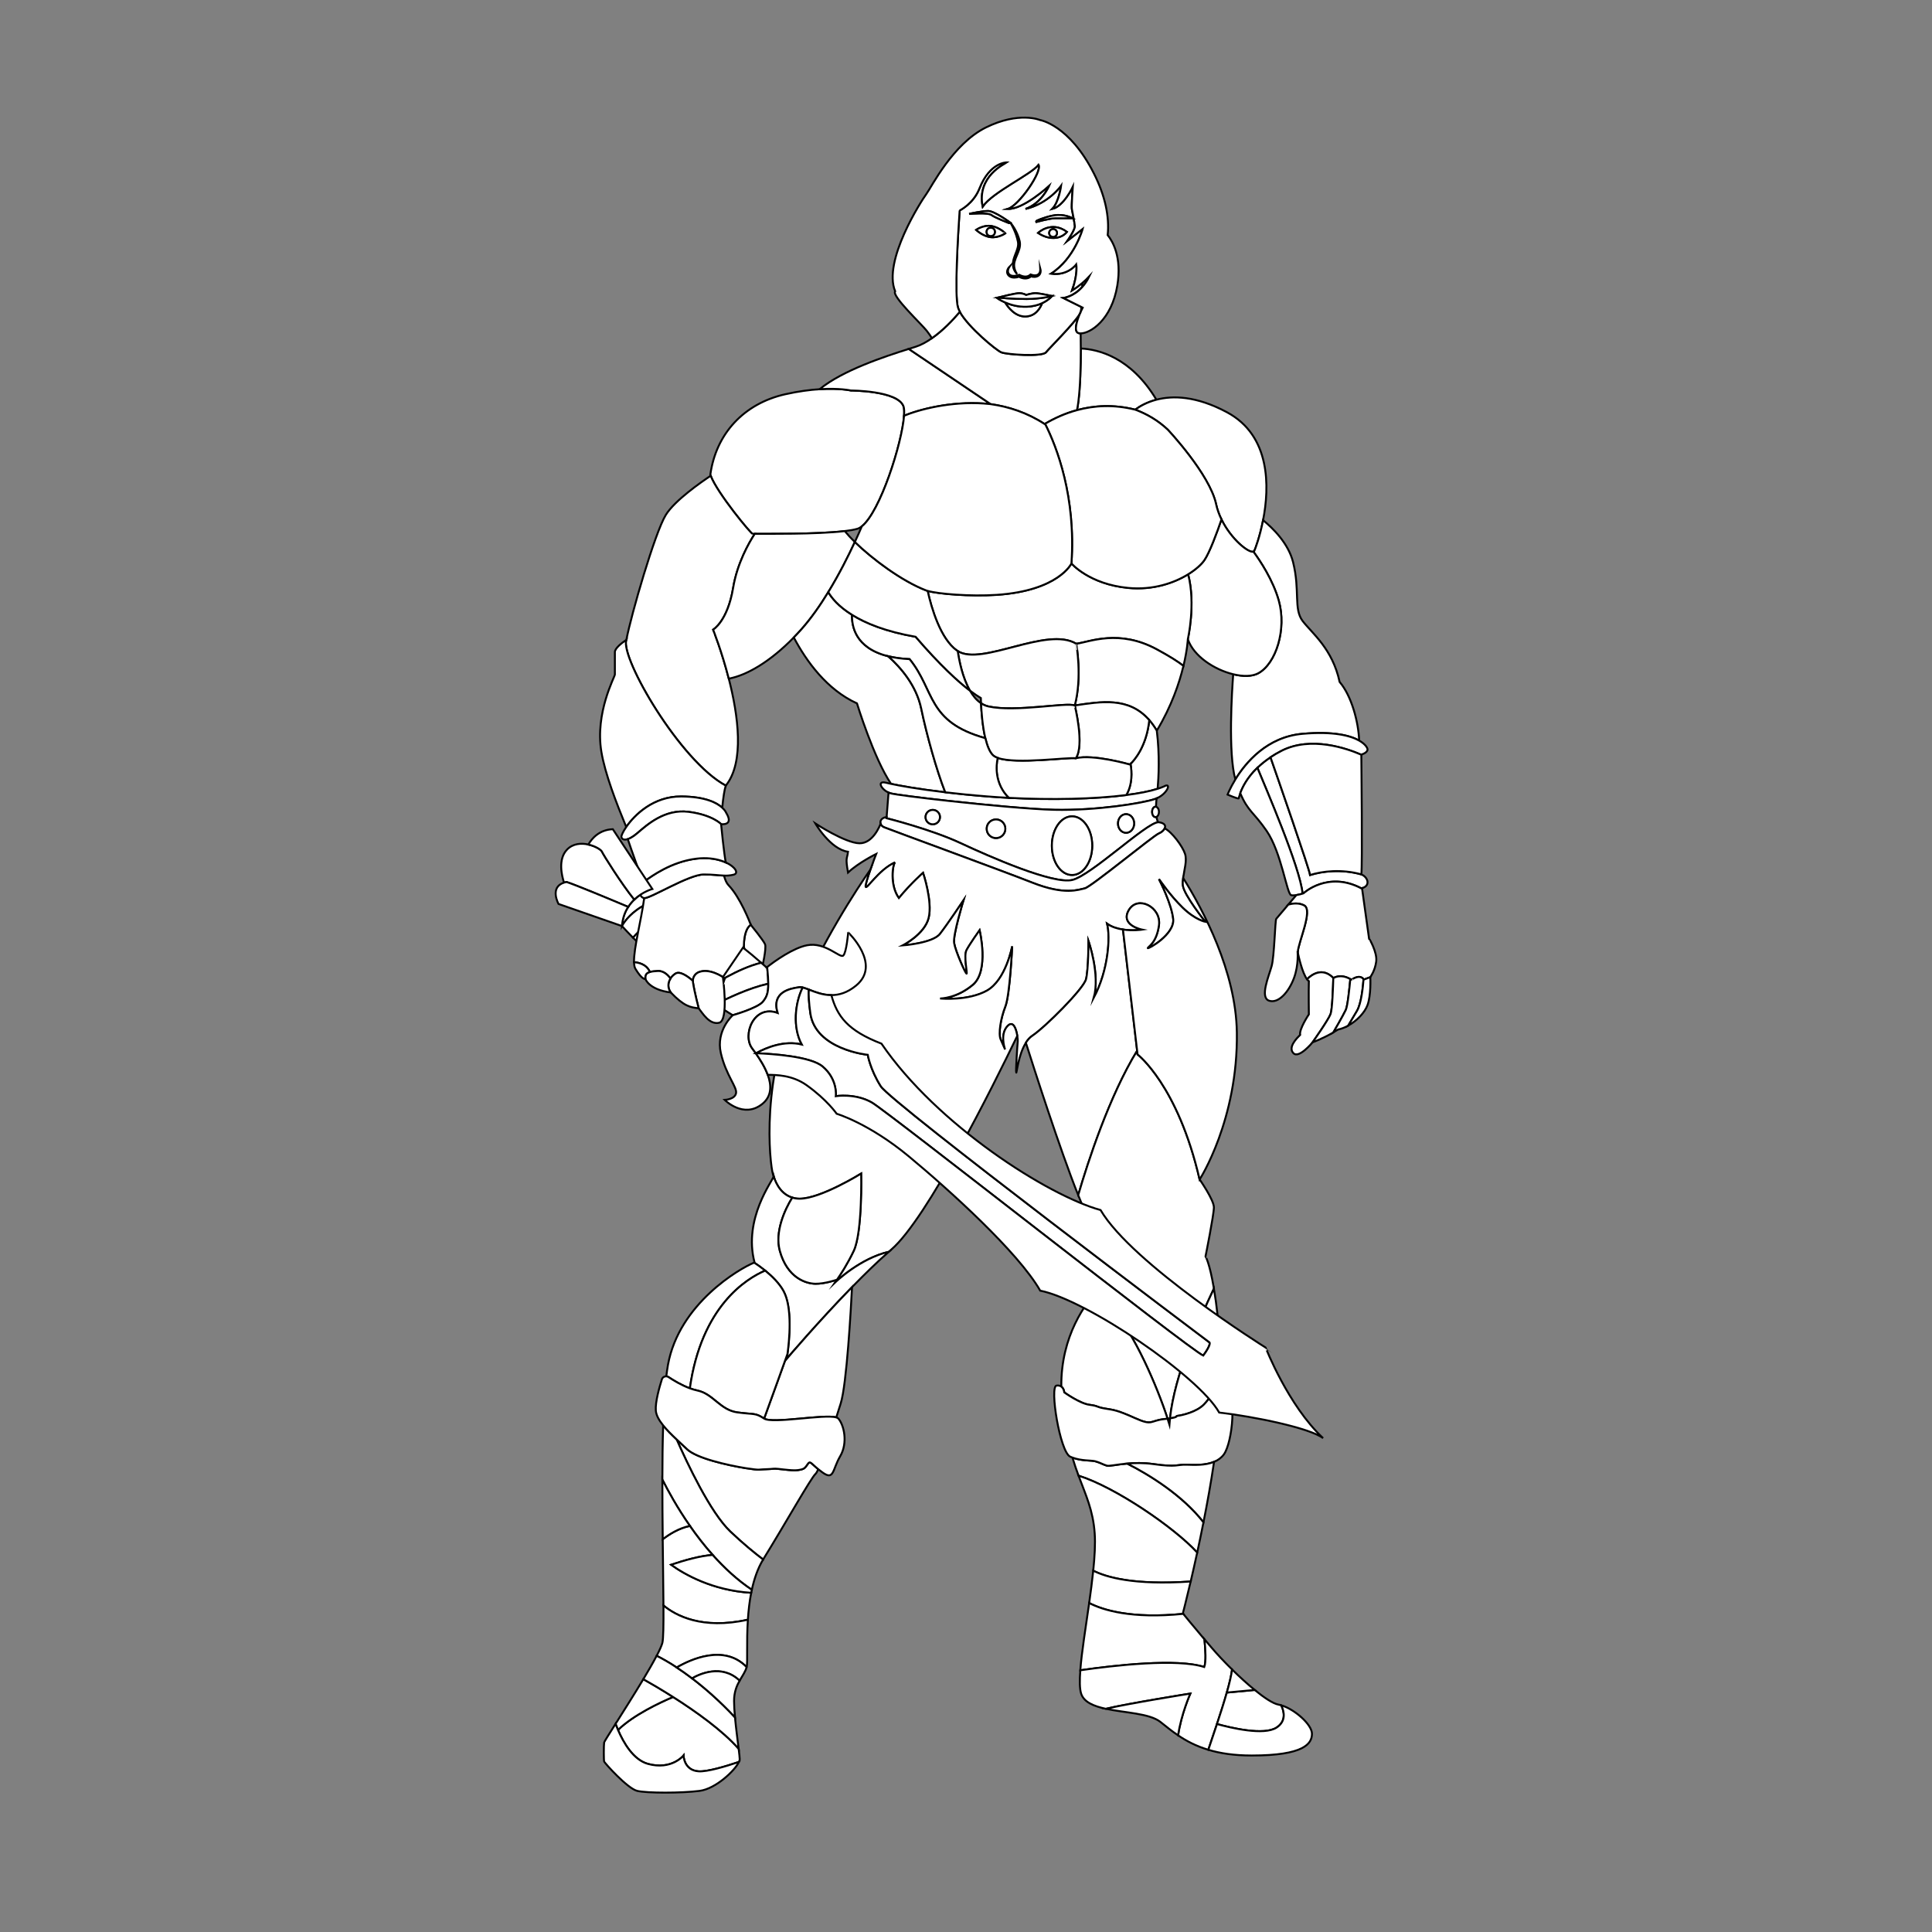 <?xml version="1.0" encoding="utf-8"?>
<!-- Generator: Adobe Illustrator 25.2.0, SVG Export Plug-In . SVG Version: 6.00 Build 0)  -->
<svg version="1.1" baseProfile="tiny" id="Layer_1" xmlns="http://www.w3.org/2000/svg" xmlns:xlink="http://www.w3.org/1999/xlink"
	 x="0px" y="0px" viewBox="0 0 1000 1000" overflow="visible" xml:space="preserve">
<rect x="0" y="0" width="1000" height="1000" fill="#808080" stroke="none"/>
<path fill="#FFFFFF" stroke="#000000" stroke-miterlimit="10" d="M394.41,501.17c-1.62,9.02-5.77,4.58-5.77,4.58l-3.62-15.91
	c0.09-7.61,2.15-10.26,3.59-11.19c0.03,0.08,0.04,0.11,0.04,0.11s6.5,7.95,7.34,10C396.83,490.81,394.41,501.17,394.41,501.17z"/>
<path fill="#FFFFFF" stroke="#000000" stroke-miterlimit="10" d="M346.28,464.74c-6.1,0.71-10.86,2.6-14.48,4.79
	c-0.88,0.53-1.69,1.09-2.44,1.65c-5.1,3.77-7.25,7.8-7.43,8.13c0.29-4.06,1.53-7.32,3.22-9.9c0.95-1.47,2.02-2.71,3.14-3.79
	c4.37-4.14,9.36-5.47,9.36-5.47S340.9,461.72,346.28,464.74z"/>
<path fill="#FFFFFF" stroke="#000000" stroke-miterlimit="10" d="M355.33,470.05c-14.41,1.96-23.85,10.92-27.68,15.29
	c-1.95-1.97-3.87-3.98-5.72-6.02c0,0,0,0,0.01-0.02c0.17-0.33,2.33-4.36,7.43-8.13c0.75-0.56,1.56-1.12,2.44-1.65
	c3.62-2.19,8.37-4.08,14.48-4.79C348.85,466.18,351.91,467.96,355.33,470.05z"/>
<path fill="#FFFFFF" stroke="#000000" stroke-miterlimit="10" d="M363.2,475.04c-13.65,2.22-24.81,11.4-29.67,16
	c-2-1.85-3.96-3.75-5.89-5.7c3.84-4.38,13.28-13.34,27.68-15.29C357.79,471.56,360.42,473.22,363.2,475.04z"/>
<path fill="#FFFFFF" stroke="#000000" stroke-miterlimit="10" d="M374.25,482.65c-16.78,2.39-26.92,11.57-31.37,16.65
	c-3.12-2.6-6.26-5.38-9.35-8.26c4.85-4.6,16.02-13.78,29.67-16C366.69,477.33,370.41,479.87,374.25,482.65z"/>
<path fill="#FFFFFF" stroke="#000000" stroke-miterlimit="10" d="M384.25,490.2c-12.24,2.44-24.68,11.04-31.86,16.73
	c-3.08-2.37-6.27-4.93-9.5-7.63c4.44-5.08,14.59-14.26,31.37-16.65C377.51,485,380.86,487.51,384.25,490.2z"/>
<path fill="#FFFFFF" stroke="#000000" stroke-miterlimit="10" d="M394,498.33c-12.08,2.99-25.52,11.65-31.7,15.95
	c-3.07-2.19-6.41-4.65-9.91-7.34c7.18-5.69,19.62-14.29,31.86-16.73C387.47,492.76,390.74,495.46,394,498.33z"/>
<path fill="#FFFFFF" stroke="#000000" stroke-miterlimit="10" d="M397.14,501.11c0.34,3.37,0.52,5.98,0.52,8.06
	c-10.15,2.3-21.08,7.51-27.2,10.7c-2.36-1.58-5.13-3.46-8.16-5.6c6.17-4.29,19.62-12.95,31.7-15.95c0.93,0.81,1.86,1.63,2.79,2.46
	C396.91,500.9,397.02,501,397.14,501.11z"/>
<path fill="#FFFFFF" stroke="#000000" stroke-miterlimit="10" d="M397.67,509.17c0.03,4.96-0.86,6.98-2.78,9.32
	c-2.73,3.34-15.61,6.98-15.61,6.98s-3.4-2.02-8.8-5.61C376.59,516.68,387.52,511.47,397.67,509.17z"/>
<path fill="#FFFFFF" stroke="#000000" stroke-miterlimit="10" d="M467.94,215.21c-1.07,14.28-12.32,49.67-21.85,57.21
	c-0.78,0.62-1.54,1.05-2.28,1.27c-1.62,0.48-3.88,0.88-6.55,1.19c-14.37,1.75-40.87,1.37-46.58,1.43c-0.65,0-1.03,0.01-1.09,0.04
	c-0.7,0.24-18.34-21.09-21.74-30.09c-0.08-0.18-0.14-0.35-0.19-0.51c2.9-21.21,17.35-36.87,38.8-41.69
	c6.88-1.54,12.85-2.29,17.77-2.61c10.43-0.66,16.2,0.68,16.2,0.68s24.34,0,27.23,8.19C468.02,211.33,468.09,213.03,467.94,215.21z"
	/>
<path fill="#FFFFFF" stroke="#000000" stroke-miterlimit="10" d="M377.22,351.27c4.83,18.8,8.29,43.19-1.56,55.37
	c-23.5-12.58-54.52-65.79-51.52-75.43c0.04-0.15,0.09-0.28,0.15-0.41c2.4-12.53,14.69-55.11,20.32-64.26
	c4.62-7.53,18.45-17.11,23.24-20.28c3.4,9,21.04,30.33,21.73,30.09c0.06-0.03,0.45-0.04,1.09-0.04c-3.05,4.69-9.08,15.24-11.2,27.99
	c-2.9,17.35-10.36,21.61-10.36,21.61S373.56,336.98,377.22,351.27z"/>
<path fill="#FFFFFF" stroke="#000000" stroke-miterlimit="10" d="M442.48,280.53c-3.38,7.29-8.11,16.74-13.76,25.96
	c-4.24,6.94-8.99,13.75-14.07,19.42c-1.26,1.4-2.51,2.75-3.78,4.03c-12.26,12.58-24.28,19.56-33.65,21.33
	c-3.66-14.29-8.11-25.36-8.11-25.36s7.47-4.26,10.36-21.61c2.12-12.76,8.15-23.3,11.2-27.99c5.71-0.06,32.21,0.32,46.58-1.42
	C438.59,276.55,440.35,278.47,442.48,280.53z"/>
<path fill="#FFFFFF" stroke="#000000" stroke-miterlimit="10" d="M375.66,406.64c-0.67,2.01-1.34,6.22-1.83,11.43
	c-2.67-2.45-8.61-5.75-21.23-5.82c-14.38-0.08-24.15,9.56-28.46,15.81c-5.24-12.76-10.96-27.53-12.87-38.94
	c-3.37-20.23,6.99-38.79,6.99-40v-11.57c0-1.98,3.4-4.65,5.88-6.33C321.14,340.85,352.16,394.06,375.66,406.64z"/>
<path fill="#FFFFFF" stroke="#000000" stroke-miterlimit="10" d="M388.6,478.65c-1.44,0.93-3.5,3.59-3.59,11.19l-10.84,15.91
	c0,0-6.94-4.82-12.49-2.56c-1.84,0.75-3.01,2.54-3.04,4.49c-2.53-2.21-6.69-5.27-9.03-3.74c-1.08,0.7-1.96,1.58-2.58,2.54
	c-1.11-1.56-3.42-4.1-6.6-3.9c-1.67,0.1-3.03,0.23-4.06,0.51c-1.83-4.26-6.35-4.95-8.2-5.05c-0.2-7.1,3.71-21.58,5.28-33.21
	c3.13,0.31,23.01-12.22,30.84-12.22c4.86,0,7.78,0.5,10.44,0.59c0.58,2.23,1.36,3.96,2.33,4.96
	C383.12,464.44,388.09,477.32,388.6,478.65z"/>
<path fill="#FFFFFF" stroke="#000000" stroke-miterlimit="10" d="M372.24,529.37c-5.06,1.2-8.67-5.06-10.61-7.48
	c0,0-2.11-7.96-2.94-13.38c-0.04-0.28-0.06-0.55-0.05-0.83c0.03-1.95,1.2-3.74,3.04-4.49c5.54-2.26,12.49,2.56,12.49,2.56
	S377.3,528.16,372.24,529.37z"/>
<path fill="#FFFFFF" stroke="#000000" stroke-miterlimit="10" d="M361.63,521.89c-4.34-0.48-7.47-0.97-14.45-8.19
	c-1.68-2.34-1.55-5.02-0.15-7.21c0.62-0.97,1.5-1.84,2.58-2.54c2.34-1.53,6.5,1.53,9.03,3.74c-0.01,0.28,0.01,0.55,0.05,0.83
	C359.52,513.93,361.63,521.89,361.63,521.89z"/>
<path fill="#FFFFFF" stroke="#000000" stroke-miterlimit="10" d="M347.18,513.7c-11.33-1.45-13.11-6.98-13.11-6.98
	c-0.29-2.15,0.51-3.13,2.3-3.62c1.03-0.28,2.39-0.41,4.06-0.51c3.18-0.19,5.49,2.34,6.6,3.9
	C345.63,508.68,345.51,511.36,347.18,513.7z"/>
<path fill="#FFFFFF" stroke="#000000" stroke-miterlimit="10" d="M334.07,506.72c0,0-1.59,0.71-5.2-5.3
	c-0.45-0.74-0.66-1.89-0.7-3.37c1.86,0.1,6.37,0.79,8.2,5.05C334.58,503.59,333.78,504.57,334.07,506.72z"/>
<path fill="#FFFFFF" stroke="#000000" stroke-miterlimit="10" d="M373.23,426.57c-0.01,0-0.01,0-0.01,0s-4.48-4.79-16.88-6.37
	c-12.41-1.56-21.57,6.87-26.52,11.09c-1.25,1.07-2.38,1.84-3.37,2.37c-0.56,0.31-1.07,0.52-1.54,0.67c-1.98,0.62-3.14,0-3.28-1.23
	c-0.06-0.58,0.79-2.54,2.51-5.04c4.31-6.24,14.08-15.88,28.46-15.81c12.62,0.08,18.56,3.37,21.23,5.82
	c1.59,1.45,2.02,2.61,2.02,2.61C379.96,427.36,373.59,426.62,373.23,426.57z"/>
<path fill="#FFFFFF" stroke="#000000" stroke-miterlimit="10" d="M379.72,452.73c-1.82,0.45-3.34,0.55-4.99,0.47
	c-2.66-0.09-5.58-0.58-10.44-0.58c-7.83,0-27.71,12.53-30.84,12.22c-2.75-0.25-3.45-5.62-0.33-8.66c0.04,0.04,0.06,0.05,0.09,0.05
	c0.11,0,0.39-0.18,0.84-0.48c2.99-1.98,13.19-9.74,26.5-11.32c5.15-0.61,9.55,0,12.93,1.13c0.78,0.25,1.5,0.53,2.16,0.84
	C380.71,448.69,382.51,452.05,379.72,452.73z"/>
<path fill="#FFFFFF" stroke="#000000" stroke-miterlimit="10" d="M375.65,446.4c-0.66-0.31-1.39-0.59-2.16-0.84
	c-3.38-1.13-7.78-1.74-12.93-1.13c-13.32,1.58-23.52,9.33-26.5,11.32c0-0.1,0-0.2-0.01-0.31c-0.34,0.23-0.65,0.47-0.92,0.74
	c-1.03-1.03-6.69-17.41-8.2-21.85c0.47-0.15,0.98-0.37,1.54-0.67c0.99-0.52,2.12-1.3,3.37-2.37c4.95-4.22,14.1-12.65,26.52-11.09
	c12.4,1.58,16.88,6.37,16.88,6.37s0,0.01,0,0.04c0,0.01,0,0.01,0,0.03C373.32,427.69,374.79,442.15,375.65,446.4z"/>
<path fill="#FFFFFF" stroke="#000000" stroke-miterlimit="10" d="M489.25,410.09c-14.52-1.72-23.73-3.45-28.03-4.36
	c-8.98-13.26-17.65-41.66-17.65-41.66c-15.58-7.1-26.17-21.79-32.7-34.12c1.27-1.28,2.52-2.63,3.78-4.03
	c5.07-5.67,9.83-12.48,14.07-19.42c1.72,2.93,5.25,7.36,12.3,11.74c-0.22,5.58,1.53,17.18,18.71,21.43c0.01,0,0.01,0.01,0.01,0.01
	c6.44,5.74,14.57,15.06,17.08,27.04C479.73,380.6,484.73,398.49,489.25,410.09z"/>
<path fill="#FFFFFF" stroke="#000000" stroke-miterlimit="10" d="M598.55,206.89c-4.9,1.28-8.55,3.38-10.96,5.15h-0.01
	c-11.18-2.8-21.29-2.16-30.12,0.24c0.25-1.28,0.48-2.7,0.67-4.21c1.02-7.85,1.3-18.4,1.28-27.69
	C568.36,180.79,585.27,184.77,598.55,206.89z"/>
<path fill="#FFFFFF" stroke="#000000" stroke-miterlimit="10" d="M512.76,209.18c0,0-0.11-0.01-0.26-0.03
	c-0.06-0.01-0.13-0.02-0.2-0.02c-16.94-1.84-34.07,2.01-43.42,5.7c-0.32,0.12-0.63,0.25-0.94,0.38c0.15-2.18,0.08-3.88-0.28-4.89
	c-2.89-8.19-27.23-8.19-27.23-8.19s-5.77-1.34-16.2-0.68c11.88-9.76,33.75-16.95,46.15-20.85L512.76,209.18z"/>
<path fill="#FFFFFF" stroke="#000000" stroke-miterlimit="10" d="M559.42,180.38c0.01,9.28-0.27,19.84-1.29,27.69
	c-0.19,1.51-0.42,2.92-0.67,4.21c-6.17,1.67-11.71,4.22-16.56,7.07c-0.08,0.03-0.15,0.09-0.23,0.12c-9.1-5.91-18.68-9-27.91-10.29
	l-42.38-28.58c1.3-0.41,2.48-0.78,3.55-1.12c2.8-0.88,5.65-2.45,8.42-4.42c5.51-3.85,10.69-9.22,14.46-13.67
	c4.34,7.94,18.82,19.88,21.45,20.97c2.9,1.21,21.22,2.42,23.14,0c1.79-2.22,14.66-14.97,17.52-19.91c-1.51,3.62-3.32,9.1-0.67,9.96
	c0.3,0.1,0.68,0.15,1.1,0.15C559.39,174.99,559.42,177.63,559.42,180.38z"/>
<path fill="#FFFFFF" stroke="#000000" stroke-miterlimit="10" d="M653.76,269.27c-1.68,8.6-4.04,14.87-4.53,15.87
	c-0.09,0.2-0.25,0.34-0.47,0.41c-2.37,0.84-11.46-6.26-16.53-16.67c0-0.01,0-0.01,0-0.01c-1.21-2.48-2.19-5.14-2.8-7.94
	c-3.37-15.58-25.02-38.55-25.02-38.55c-5.14-4.85-10.95-8.14-16.83-10.34c2.42-1.77,6.07-3.87,10.96-5.15
	c8.44-2.21,20.59-2.02,36.46,6.45C657.76,225.48,657.13,252.05,653.76,269.27z"/>
<path fill="#FFFFFF" stroke="#000000" stroke-miterlimit="10" d="M703.5,383.32c-4.53-2.57-13.28-4.9-29.24-3.51
	c-18.39,1.59-29.47,14.85-34.86,23.65c-3.79-13.98-1.76-45.69-1.09-54.47c5.07,1.23,9.83,1.2,12.97-0.52
	c9.16-4.97,14.78-22.8,10.61-37.58c-3.04-10.72-9.7-20.69-13.12-25.35c0.22-0.06,0.38-0.2,0.47-0.41c0.48-1,2.85-7.27,4.53-15.87
	c5.13,4.17,13.07,11.95,15.52,21.7c3.69,14.78,0.17,24.27,4.99,30.52c4.81,6.27,15.41,14.31,19.11,31.49
	C699.63,360.31,703.13,373.73,703.5,383.32z"/>
<path fill="#FFFFFF" stroke="#000000" stroke-miterlimit="10" d="M651.28,348.47c-3.14,1.72-7.9,1.76-12.97,0.52
	c-9.69-2.34-20.54-9.32-23.49-18.19c0,0,4.2-18.15,0.15-33.55c4.03-2.49,6.92-5.18,8.36-7.25c2.75-3.96,6.69-14.71,8.9-21.14
	c5.07,10.42,14.17,17.51,16.53,16.67c3.42,4.65,10.09,14.63,13.12,25.35C666.06,325.67,660.43,343.5,651.28,348.47z"/>
<path fill="#FFFFFF" stroke="#000000" stroke-miterlimit="10" d="M705.01,459.7c-0.13,0.04-0.25,0.08-0.39,0.1
	c-17.35-9.16-29.89,2.57-29.89,2.57s-0.2,0.08-0.53,0.18c-1.22-13.54-19.7-56.14-23.39-65.15c1.88-1.83,4.13-3.68,6.8-5.44
	c3.65,10.47,20.21,58.08,20.5,60.94c6.26-1.93,16.06-3.22,26.5-0.32C708.05,453.98,709.51,458.43,705.01,459.7z"/>
<path fill="#FFFFFF" stroke="#000000" stroke-miterlimit="10" d="M707.83,388c-0.17,1.77-3.22,2.57-3.22,2.57s0,0.03,0,0.09
	c-7.38-3.23-26.07-9.82-41.33-2.02c-2.07,1.07-3.97,2.17-5.67,3.32c-2.67,1.77-4.92,3.61-6.8,5.44c-5.35,5.16-7.78,10.2-8.85,13.15
	c-0.57,1.56-0.76,2.54-0.8,2.67c-0.15,0.48-5.77-1.93-5.77-1.93s1.27-3.32,4.02-7.82c5.39-8.8,16.47-22.07,34.86-23.65
	c15.96-1.39,24.71,0.94,29.24,3.51C706.85,385.21,707.9,387.25,707.83,388z"/>
<path fill="#FFFFFF" stroke="#000000" stroke-miterlimit="10" d="M704.62,452.58c-10.44-2.9-20.25-1.62-26.5,0.32
	c-0.29-2.86-16.85-50.48-20.5-60.94c1.7-1.14,3.6-2.25,5.67-3.32c15.26-7.8,33.96-1.21,41.33,2.02
	C704.64,393.19,705.24,448.81,704.62,452.58z"/>
<path fill="#FFFFFF" stroke="#000000" stroke-miterlimit="10" d="M674.2,462.55c-0.69,0.2-1.92,0.56-3.18,0.75
	c-0.97,0.14-1.95,0.2-2.71,0.04c-2.25-0.48-4.97-22.01-12.69-33.26c-6.61-9.64-9.68-10.07-13.66-19.53
	c1.07-2.95,3.5-7.99,8.85-13.15C654.5,406.41,672.97,449.01,674.2,462.55z"/>
<path fill="#FFFFFF" stroke="#000000" stroke-miterlimit="10" d="M712.32,497.71c-0.64,4.82-3.05,8.04-3.05,8.04s0,0.01,0,0.03
	c-1,0.37-2.16,0.8-3.37,1.26c-0.04-0.05-0.08-0.1-0.13-0.15v-0.01c-2.11-2.94-6.3,0.32-6.3,0.32s-0.19-0.15-0.55-0.37
	c-1.34-0.84-4.96-2.62-8.78-0.59c-0.01-0.01-0.03-0.03-0.04-0.04c-5.62-5.7-11.06-1.86-13.6,0.64c-2.47-3.37-4.31-11.65-4.79-13.96
	c0.19-5.16,7.99-21.7,3.33-24.23c-2.76-1.49-6.02-1.06-8.22-0.45c1.56-1.83,3.09-3.64,4.17-4.9c1.26-0.19,2.49-0.55,3.18-0.75
	c0.33-0.1,0.53-0.18,0.53-0.18s12.54-11.73,29.89-2.57c0.14-0.03,0.27-0.06,0.39-0.1l3.62,25.97
	C708.63,485.67,712.97,492.89,712.32,497.71z"/>
<path fill="#FFFFFF" stroke="#000000" stroke-miterlimit="10" d="M690.12,506.2c-0.13,4.62-0.51,16.24-1.41,18.67
	c-1.09,2.98-8.94,14.09-9.3,14.6c-0.01,0.01-0.01,0.01-0.01,0.01s-7.07,8.67-9.96,5.62c-2.9-3.05,1.77-7.71,3.52-9.47
	c-0.64-2.89,4.5-10.59,4.5-10.59s-0.15-12.06,0-17.19c-0.32-0.24-0.64-0.59-0.94-1C679.05,504.34,684.5,500.5,690.12,506.2z"/>
<path fill="#FFFFFF" stroke="#000000" stroke-miterlimit="10" d="M698.93,506.82c-0.43,4.55-1.39,13.91-2.35,15.96
	c-1.28,2.72-6.42,11.59-6.42,11.59c-5.79,3.36-10.42,5-10.75,5.1c0.36-0.51,8.2-11.62,9.3-14.6c0.9-2.43,1.28-14.05,1.41-18.67
	c0.01,0.01,0.03,0.03,0.04,0.04C693.97,504.2,697.6,505.98,698.93,506.82z"/>
<path fill="#FFFFFF" stroke="#000000" stroke-miterlimit="10" d="M705.77,506.87v0.01c-0.28,3.8-1.17,12.64-3.41,16.38
	c-1.5,2.49-3.2,5.39-4.51,7.59c-1.72,0.97-3.51,1.68-5.28,2.03c-0.83,0.52-1.63,1.02-2.42,1.48c0,0,5.14-8.86,6.42-11.59
	c0.97-2.05,1.92-11.41,2.35-15.96c0.36,0.22,0.55,0.37,0.55,0.37S703.66,503.93,705.77,506.87z"/>
<path fill="#FFFFFF" stroke="#000000" stroke-miterlimit="10" d="M707.83,520.21c-1.4,3.84-5.43,8.11-9.98,10.64
	c1.31-2.2,3.01-5.1,4.51-7.59c2.24-3.74,3.13-12.58,3.41-16.38c0.05,0.05,0.09,0.1,0.13,0.15c1.21-0.46,2.37-0.89,3.37-1.26
	C709.3,506.32,709.69,515.07,707.83,520.21z"/>
<path fill="#FFFFFF" stroke="#000000" stroke-miterlimit="10" d="M671.73,492.87c-0.09-0.39-0.13-0.61-0.13-0.61
	s0.72,7.06-1.84,13.98c-2.57,6.91-7.87,13.33-12.86,11.73c-4.97-1.62-0.15-12.69,1.28-17.83c1.45-5.15,1.77-23.78,2.42-24.58
	c0.32-0.41,3.33-3.94,6.24-7.35c2.2-0.61,5.46-1.04,8.22,0.45C679.71,471.17,671.92,487.71,671.73,492.87z"/>
<path fill="#FFFFFF" stroke="#000000" stroke-miterlimit="10" d="M614.82,330.81c0,0-0.23,5.39-2.26,13.85
	c-2.7-2.09-6.98-4.86-13.8-8.55c-19.6-10.61-34.71-3.85-41.69-2.9c-15.17-9.21-48.8,11.73-61.35,3.8c-0.14-0.08-0.28-0.17-0.42-0.27
	c-8.56-6.08-13.18-21.96-15.16-30.9c5.39,1.58,22.08,2.96,35.71,2.06c32.15-2.16,38.73-16.29,38.73-16.29s9.16,10.76,29.4,12.69
	c12.96,1.23,23.81-2.61,30.99-7.05C619.01,312.66,614.82,330.81,614.82,330.81z"/>
<path fill="#FFFFFF" stroke="#000000" stroke-miterlimit="10" d="M612.55,344.66c-2.1,8.75-6.12,20.79-13.8,33.54
	c-1.22-2.07-2.52-3.88-3.89-5.44c-10.59-12.2-25.04-9.59-38.57-7.59c3.97-14.82,0.78-31.95,0.78-31.95
	c6.98-0.95,22.09-7.71,41.69,2.9C605.57,339.8,609.86,342.57,612.55,344.66z"/>
<path fill="#FFFFFF" stroke="#000000" stroke-miterlimit="10" d="M599.19,408.28c-4.16,1.32-9.69,2.4-16.2,3.23
	c3.2-5.54,2.91-11.94,2.17-16.15c1.65-1.59,8.27-8.72,9.7-22.61c1.37,1.56,2.67,3.37,3.89,5.44
	C600.33,390.78,599.69,402.43,599.19,408.28z"/>
<path fill="#FFFFFF" stroke="#000000" stroke-miterlimit="10" d="M598.64,413.24c-0.28,0.13-0.56,0.23-0.85,0.33
	c-6.42,2.21-30.69,6.07-52.05,5.58c-11.9-0.27-35.37-2.48-54.62-4.6c-15.32-1.69-27.99-3.33-30.04-3.9
	c-0.41-0.11-0.81-0.25-1.18-0.43c-3.9-1.76-6.03-6.12-1.54-5.14c0,0,0.94,0.24,2.87,0.65c4.3,0.92,13.51,2.65,28.03,4.36
	c6.35,0.75,13.7,1.5,22.1,2.16c3.56,0.28,7.15,0.52,10.76,0.71c22.01,1.17,44.5,0.64,60.87-1.45c6.51-0.83,12.04-1.91,16.2-3.23
	c1.17-0.37,2.24-0.76,3.18-1.17C606.57,404.66,604.43,410.76,598.64,413.24z"/>
<path fill="#FFFFFF" stroke="#000000" stroke-miterlimit="10" d="M598.58,422.82c-0.15,0.06-0.31,0.1-0.47,0.1
	c-0.98,0-1.77-1.2-1.77-2.68c0-1.48,0.79-2.68,1.77-2.68c0.08,0,0.15,0.01,0.22,0.03c0.05-1.77,0.2-3.36,0.32-4.34
	c-0.28,0.13-0.56,0.23-0.85,0.33c-6.42,2.21-30.69,6.07-52.05,5.58c-11.9-0.27-35.37-2.48-54.62-4.6
	c-15.32-1.69-27.99-3.33-30.04-3.9c-0.41-0.11-0.81-0.25-1.18-0.43l-1,12.69l-0.05,0.58c0,0,23.13,5.79,38.23,12.86
	c15.1,7.07,48.03,21.53,57.99,19.11c9.72-2.34,37.95-29.33,44.38-29.87C599.03,424.87,598.75,423.9,598.58,422.82z M482.79,426.65
	c-2.06,0-3.73-1.67-3.73-3.73c0-2.05,1.67-3.71,3.73-3.71c2.06,0,3.73,1.67,3.73,3.71C486.52,424.98,484.85,426.65,482.79,426.65z
	 M515.54,433.78c-2.67,0-4.82-2.16-4.82-4.82c0-2.66,2.15-4.82,4.82-4.82c2.66,0,4.81,2.16,4.81,4.82
	C520.35,431.62,518.2,433.78,515.54,433.78z M554.89,452.9c-5.76,0-10.44-6.79-10.44-15.18c0-8.38,4.68-15.17,10.44-15.17
	c5.77,0,10.44,6.79,10.44,15.17C565.33,446.11,560.66,452.9,554.89,452.9z M582.84,431.05c-2.3,0-4.17-2.16-4.17-4.82
	c0-2.66,1.87-4.82,4.17-4.82c2.31,0,4.18,2.16,4.18,4.82C587.03,428.89,585.16,431.05,582.84,431.05z"/>
<path fill="#FFFFFF" stroke="#000000" stroke-miterlimit="10" d="M602.86,428.76c-0.48,1.07-1.7,2.11-2.99,2.61
	c-2.89,1.13-35.18,27.8-38.39,28.44c-3.2,0.65-10.28,3.7-26.99-2.89c-16.71-6.59-73.89-27.47-76.94-28.75
	c-0.95-0.41-1.54-1.08-1.76-1.82c-0.45-1.46,0.56-3.15,3.09-3.43l-0.05,0.58c0,0,23.13,5.79,38.23,12.86
	c15.1,7.07,48.03,21.53,57.99,19.11c9.72-2.34,37.95-29.33,44.38-29.87c0.15-0.03,0.31-0.03,0.43,0
	C602.9,426.04,603.46,427.42,602.86,428.76z"/>
<path fill="#FFFFFF" stroke="#000000" stroke-miterlimit="10" d="M520.35,428.96c0,2.66-2.15,4.82-4.81,4.82
	c-2.67,0-4.82-2.16-4.82-4.82c0-2.66,2.15-4.82,4.82-4.82C518.2,424.14,520.35,426.3,520.35,428.96z"/>
<path fill="#FFFFFF" stroke="#000000" stroke-miterlimit="10" d="M565.33,437.71c0,8.39-4.67,15.18-10.44,15.18
	c-5.76,0-10.44-6.79-10.44-15.18c0-8.38,4.68-15.17,10.44-15.17C560.66,422.54,565.33,429.33,565.33,437.71z"/>
<path fill="#FFFFFF" stroke="#000000" stroke-miterlimit="10" d="M587.03,426.23c0,2.66-1.87,4.82-4.18,4.82
	c-2.3,0-4.17-2.16-4.17-4.82c0-2.66,1.87-4.82,4.17-4.82C585.16,421.41,587.03,423.57,587.03,426.23z"/>
<path fill="#FFFFFF" stroke="#000000" stroke-miterlimit="10" d="M599.87,420.24c0,1.25-0.55,2.28-1.3,2.58
	c-0.15,0.06-0.31,0.1-0.47,0.1c-0.98,0-1.77-1.2-1.77-2.68c0-1.48,0.79-2.68,1.77-2.68c0.08,0,0.15,0.01,0.22,0.03
	C599.2,417.75,599.87,418.88,599.87,420.24z"/>
<path fill="#FFFFFF" stroke="#000000" stroke-miterlimit="10" d="M486.52,422.92c0,2.06-1.67,3.73-3.73,3.73
	c-2.06,0-3.73-1.67-3.73-3.73c0-2.05,1.67-3.71,3.73-3.71C484.85,419.21,486.52,420.87,486.52,422.92z"/>
<path fill="#FFFFFF" stroke="#000000" stroke-miterlimit="10" d="M623.97,477.15c0,0-5.3-0.95-11.89-7.39
	c-6.35-6.18-11.79-14.15-12.2-14.74c0.39,0.75,6.6,12.91,7.38,20.69c0.8,8.02-13.18,15.74-13.18,15.02c0-0.71,4.5-2.49,5.79-11.81
	c1.28-9.31-10.92-15.74-15.58-7.87c-4.65,7.87,6.91,10.12,6.91,10.12s-4.76,0.74-9.95-0.04c-2.84-0.42-5.81-1.31-8.2-3.01
	c1.77,7.07,0.64,24.25-6.92,38.39c3.38-12.04-2.72-29.4-2.72-29.4s0,14.79-1.28,19.76c-1.28,4.99-21.05,24.74-27.8,29.24
	c-1.31,0.86-2.39,2.12-3.33,3.6v0.01c-3.87,6.14-4.76,15.9-5.01,15.5c-0.33-0.48,0.64-14.93,0.8-16.23
	c0.04-0.36-0.03-1.49-0.24-2.82c0-0.01,0-0.01,0-0.01c-0.55-3.43-2.06-8.27-5.06-5.02c-3.74,4.02-1.69,10.72-1.23,12.11
	c-0.33-0.72-1.26-2.86-2.3-5.2c-1.28-2.9,0-10.92,2.4-17.03c2.42-6.1,3.54-31.17,3.54-31.17s-3.2,17.51-13.16,22.98
	c-9.61,5.27-23.2,4.1-24.15,4.01c0.67,0,8.62-0.15,16.91-7.06c8.67-7.24,3.54-28.28,3.54-28.28s-5.14,7.24-6.74,10.29
	c-1.62,3.05,0.64,12.36,0,12.21c-0.65-0.17-5.79-11.73-6.44-15.91c-0.64-4.17,4.82-22,4.82-22s-8.36,12.53-12.15,17.35
	c-3.8,4.82-19.34,5.94-19.34,5.94s11.41-5.77,13.49-14.29c2.1-8.51-2.89-23.29-2.89-23.29s-6.1,5.29-12.53,13.07
	c-4.82-6.69-3.22-17.74-1.93-18.5c-8.67,3.9-14.78,14.42-15.26,12.65c-0.24-0.86,1.06-4.93,2.45-8.88c0-0.01,0-0.01,0-0.01
	c1.45-4.15,3.01-8.14,3.01-8.14s-9.16,4.5-14.6,9.64c-1.41-8.19-0.51-6.59,0-10.76c-9.13-1.28-16.89-14.63-16.89-14.63
	s15.43,10.12,22.82,10.24c6.93,0.1,10.52-8.99,10.94-10.12c0.22,0.74,0.8,1.41,1.76,1.82c3.05,1.28,60.23,22.17,76.94,28.75
	c16.71,6.59,23.78,3.54,26.99,2.89c3.22-0.64,35.51-27.3,38.39-28.44c1.28-0.5,2.51-1.54,2.99-2.61c3.74,1.86,9.25,9.3,10.5,13.21
	c1.11,3.43-0.41,8.15-0.97,12.41v0.01c-0.18,1.34-0.27,2.61-0.15,3.8C612.73,463.17,623.97,477.15,623.97,477.15z"/>
<path fill="#FFFFFF" stroke="#000000" stroke-miterlimit="10" d="M526.54,536.16c0,0,0,0,0,0.01
	c-12.5,25.91-46.66,94.59-65.14,110.54c-0.46,0.39-0.92,0.8-1.39,1.21c-14.71,3.45-27.09,15.24-27.97,16.09
	c0.13-0.19,0.55-0.75,1.16-1.64c0.01-0.01,0.01-0.01,0.01-0.01c1.83-2.63,5.43-8.11,8.66-14.92c4.58-9.64,3.85-40,3.85-40
	s-20.96,13.01-31.81,13.01c-1.41,0-2.7-0.2-3.84-0.56c-7.02-2.12-9.28-9.82-9.6-11.08c0.03-0.1,0-0.15-0.05-0.18
	c-1.21-0.48-7.71-44.09,10.36-86.75c14.45-34.1,32.9-61.97,39.72-71.77c-1.4,3.94-2.7,8.01-2.45,8.88
	c0.48,1.77,6.59-8.75,15.26-12.65c-1.28,0.76-2.89,11.81,1.93,18.5c6.42-7.78,12.53-13.07,12.53-13.07s4.99,14.78,2.89,23.29
	c-2.09,8.52-13.49,14.29-13.49,14.29s15.54-1.12,19.34-5.94c3.79-4.82,12.15-17.35,12.15-17.35s-5.46,17.83-4.82,22
	c0.65,4.18,5.79,15.74,6.44,15.91c0.64,0.15-1.62-9.16,0-12.21c1.6-3.05,6.74-10.29,6.74-10.29s5.14,21.05-3.54,28.28
	c-8.29,6.91-16.24,7.06-16.91,7.06c0.95,0.09,14.54,1.26,24.15-4.01c9.96-5.47,13.16-22.98,13.16-22.98s-1.12,25.07-3.54,31.17
	c-2.4,6.1-3.69,14.13-2.4,17.03c1.04,2.34,1.97,4.48,2.3,5.2c-0.46-1.39-2.51-8.09,1.23-12.11
	C524.48,527.89,526,532.73,526.54,536.16z"/>
<path fill="#FFFFFF" stroke="#000000" stroke-miterlimit="10" d="M460.02,647.92c-6.05,5.32-12.62,11.73-19,18.28
	c-17.33,17.79-33.32,36.55-33.82,37.14c0.01-0.13,0.17-1.06,0.39-2.56c0-0.01,0-0.01,0-0.03c0.9-6.55,2.73-23.91-2.1-32.6
	c-2.19-3.93-5.77-7.52-9.45-10.49c-1.93-1.56-3.89-2.96-5.67-4.13c0.06-0.04,0.13-0.05,0.18-0.08c-5.98-22.79,9.6-42.52,9.93-44.64
	c0.32,1.26,2.58,8.95,9.6,11.08c-3.87,6.19-9.14,17.79-6.44,27.55c3.85,13.89,13.4,16.95,18.39,17.03c4.83,0.06,10.8-1.98,11.17-2.1
	c-0.61,0.89-1.03,1.45-1.16,1.64C432.93,663.16,445.3,651.37,460.02,647.92z"/>
<path fill="#FFFFFF" stroke="#000000" stroke-miterlimit="10" d="M441.02,666.2c-0.57,11.03-2.77,50.55-5.89,60.28
	c-0.66,2.07-1.44,4.53-2.28,7.19c-6.22-1.84-33,3.42-37.35,0.59c4.63-12.67,9.17-25.32,12.09-33.47c-0.23,1.5-0.38,2.43-0.39,2.56
	C407.7,702.75,423.68,683.99,441.02,666.2z"/>
<path fill="#FFFFFF" stroke="#000000" stroke-miterlimit="10" d="M396.05,657.67c-9.78,4.21-32.95,18.5-38.97,60.93
	c-4.36-1.59-8.55-4.15-11.08-5.84c-0.36-0.23-0.75-0.36-1.13-0.37c0.27-2.17,0.55-4.15,0.86-5.91
	c5.74-31.79,37.31-50.07,44.64-52.94C392.15,654.7,394.11,656.1,396.05,657.67z"/>
<path fill="#FFFFFF" stroke="#000000" stroke-miterlimit="10" d="M423.54,760.48c-0.56,1.22-1.06,2.05-1.42,2.39
	c-2.4,2.16-15.66,25.78-26.99,44.09c-0.05,0.08-0.1,0.15-0.14,0.24c-4.21-3.17-10.09-7.94-16.97-14.46
	c-10.36-9.83-22.33-35.27-27.81-47.73c1.83,1.73,3.69,3.42,5.41,5.07c4.9,4.72,20.95,8.3,30.32,9.83c3.54,0.56,6.13,0.84,6.79,0.78
	c2.4-0.24,5.77-0.24,7.71-0.48c1.93-0.24,9.16,1.21,12.53,0.72c3.38-0.48,3.61-0.97,5.1-3.13
	C419.34,755.94,419.64,757.28,423.54,760.48z"/>
<path fill="#FFFFFF" stroke="#000000" stroke-miterlimit="10" d="M394.99,807.2c-2.77,4.57-4.62,10-5.85,15.67
	c-7.54-5.04-14.32-11.34-20.27-18.03c-4.39-4.92-8.33-10.06-11.79-15.03c-6.49-9.32-11.31-18.1-14.24-23.93v-0.01
	c0.01-9.77,0.13-19.33,0.41-28.11c1.93,2.4,4.43,4.86,6.97,7.26c5.48,12.46,17.45,37.9,27.81,47.73
	C384.91,799.26,390.78,804.03,394.99,807.2z"/>
<path fill="#FFFFFF" stroke="#000000" stroke-miterlimit="10" d="M388.82,824.42c-0.92,4.64-1.42,9.4-1.73,13.93
	c-23.79,5.32-37.53-2.24-43.69-7.36c-0.03-5.71-0.11-12.37-0.2-19.62c-0.06-4.67-0.13-9.58-0.18-14.64
	c3.18-2.47,8.18-5.7,14.05-6.92c3.46,4.97,7.4,10.11,11.79,15.03c-6.42,0.45-14.75,2.81-21.49,5.07
	C354.15,814.78,368.74,823.22,388.82,824.42z"/>
<path fill="#FFFFFF" stroke="#000000" stroke-miterlimit="10" d="M357.08,789.8c-5.88,1.22-10.87,4.45-14.05,6.92
	c-0.11-9.98-0.2-20.51-0.19-30.85C345.77,771.7,350.59,780.48,357.08,789.8z"/>
<path fill="#FFFFFF" stroke="#000000" stroke-miterlimit="10" d="M386.46,862.87c0,0.01,0,0.01-0.01,0.03
	c-11.61-12.06-29.12-3.92-36.17,0.19c-4.16-2.73-7.71-4.72-10.39-6.04c1.53-2.93,2.59-5.28,2.96-6.72
	c0.51-2.02,0.61-9.17,0.56-19.34c6.16,5.13,19.89,12.68,43.69,7.36C386.33,850.12,387.09,860.33,386.46,862.87z"/>
<path fill="#FFFFFF" stroke="#000000" stroke-miterlimit="10" d="M382.87,910.57c0,0.38-0.13,0.85-0.41,1.41
	c-7.1,2.39-16.39,5.14-20.83,4.86c-7.71-0.48-7.82-8.19-7.82-8.19s-6.14,7.71-18.44,4.34c-7.61-2.09-12.72-11.05-15.5-17.58
	c8.06-7.81,21.61-14.14,28.51-17.07c11.57,7.34,25.44,17.17,33.94,26.78C382.64,907.7,382.86,909.65,382.87,910.57z"/>
<path fill="#FFFFFF" stroke="#000000" stroke-miterlimit="10" d="M348.38,878.34c-6.91,2.93-20.45,9.26-28.51,17.07
	c-0.5-1.14-0.92-2.2-1.26-3.14c4.07-6.45,9.61-15.18,14.38-23.13C336.7,871.22,342.22,874.43,348.38,878.34z"/>
<path fill="#FFFFFF" stroke="#000000" stroke-miterlimit="10" d="M382.46,911.98c-2.06,4.46-11.99,13.9-20.35,14.98
	c-9.4,1.2-27.23,1.2-32.29,0c-5.05-1.21-16.86-14.46-17.11-15.18c-0.24-0.72-0.24-8.43,0-9.88c0.06-0.42,2.47-4.22,5.89-9.63
	c0.34,0.94,0.76,2,1.26,3.14c2.79,6.52,7.9,15.49,15.5,17.58c12.3,3.37,18.44-4.34,18.44-4.34s0.11,7.71,7.82,8.19
	C366.07,917.12,375.37,914.37,382.46,911.98z"/>
<path fill="#FFFFFF" stroke="#000000" stroke-miterlimit="10" d="M382.32,905.13c-8.51-9.61-22.37-19.45-33.94-26.78
	c-6.16-3.92-11.67-7.12-15.39-9.21c2.67-4.46,5.1-8.67,6.89-12.09c2.68,1.32,6.23,3.31,10.39,6.04c2.44,1.6,5.13,3.48,7.96,5.63
	c6.68,5.07,14.29,11.71,22.19,20.16C380.95,894.51,381.79,900.7,382.32,905.13z"/>
<path fill="#FFFFFF" stroke="#000000" stroke-miterlimit="10" d="M386.44,862.89c-0.59,2.35-2.16,4.43-3.62,7.02
	c-9.35-8.93-21.05-3.27-24.58-1.2c-2.84-2.15-5.52-4.03-7.96-5.63C357.32,858.97,374.83,850.83,386.44,862.89z"/>
<path fill="#FFFFFF" stroke="#000000" stroke-miterlimit="10" d="M379.95,880.45c0,2.37,0.19,5.3,0.48,8.42
	c-7.9-8.44-15.52-15.08-22.19-20.16c3.54-2.07,15.24-7.73,24.58,1.2C381.32,872.58,379.95,875.8,379.95,880.45z"/>
<path fill="#FFFFFF" stroke="#000000" stroke-miterlimit="10" d="M588.58,543.87c-14.45,23.67-25.38,57.31-30.5,74.74
	c-9.53-23.85-23.16-66.48-27.09-78.89v-0.01c0.94-1.48,2.02-2.73,3.33-3.6c6.75-4.5,26.52-24.25,27.8-29.24
	c1.28-4.97,1.28-19.76,1.28-19.76s6.1,17.36,2.72,29.4c7.55-14.14,8.69-31.32,6.92-38.39c2.39,1.7,5.37,2.59,8.2,3.01L588.58,543.87
	z"/>
<path fill="#FFFFFF" stroke="#000000" stroke-miterlimit="10" d="M628.32,666.97c-7.81,16.53-20.26,44.46-22.73,67.18
	c-0.38,0.06-0.79,0.11-1.26,0.18c-5.61-17.18-17.42-44.44-28.23-56.05c-3.28-3.52-5.56-7.43-7.12-11.45v-0.01
	c-4.67-11.92-3.17-24.95-3.65-32.88c-1.74-2.31-4.3-7.91-7.25-15.34c5.11-17.44,16.05-51.07,30.5-74.74l0.22,1.89
	c0,0,20.88,15.9,32.12,64.73c0,0,7.39,10.59,7.39,14.45c0,3.87-4.34,25.38-4.34,25.38S626.06,653.49,628.32,666.97z"/>
<path fill="#FFFFFF" stroke="#000000" stroke-miterlimit="10" d="M620.92,610.5c-11.24-48.84-32.12-64.73-32.12-64.73l-0.22-1.89
	l-7.33-62.74c5.19,0.78,9.95,0.04,9.95,0.04s-11.56-2.25-6.91-10.12c4.65-7.87,16.86-1.44,15.58,7.87
	c-1.28,9.32-5.79,11.1-5.79,11.81c0,0.72,13.98-6.99,13.18-15.02c-0.78-7.78-6.98-19.94-7.38-20.69c0.41,0.58,5.85,8.56,12.2,14.74
	c6.59,6.44,11.89,7.39,11.89,7.39s-11.24-13.98-11.73-18.95c-0.11-1.2-0.03-2.47,0.15-3.8c10.35,16.57,27.36,48.49,27.8,79.97
	C640.84,579.68,620.92,610.5,620.92,610.5z"/>
<path fill="#FFFFFF" stroke="#000000" stroke-miterlimit="10" d="M604.34,734.33c-0.47,0.05-0.99,0.11-1.58,0.18
	c-7.71,0.8-5.94,3.7-15.26-0.48c-9.31-4.17-10.76-4.17-15.58-4.97c-4.82-0.81-3.05-1.28-8.02-1.93c-4.99-0.64-13.02-6.42-13.02-6.42
	s-0.15-2.01-1.55-3.01c-0.22-26.4,12.73-43.57,19.66-50.85c1.56,4.02,3.84,7.92,7.12,11.45
	C586.91,689.89,598.73,717.15,604.34,734.33z"/>
<path fill="#FFFFFF" stroke="#000000" stroke-miterlimit="10" d="M632.21,720.26c-5.99,0.5-6.12,4.67-10.49,7.97
	c-4.65,3.54-12.04,4.67-12.53,4.67c-0.41,0,0.81,0.58-3.6,1.25c2.47-22.71,14.92-50.64,22.73-67.18c1.36,8,2.77,19.64,3.84,36.37
	C632.49,708.5,632.48,714.21,632.21,720.26z"/>
<path fill="#FFFFFF" stroke="#000000" stroke-miterlimit="10" d="M622.93,787.86c-1.09,5.54-2.2,10.85-3.26,15.76
	c-11.99-13.06-42.39-33.82-61.41-39.81c-1.07-2.87-2.14-5.94-3.17-9.37c4.9,1.83,9.61,1.32,11.85,1.92c2.4,0.65,3.85,1.6,5.94,2.25
	c1.23,0.38,5.06-0.6,10.58-1.07C595.21,763.53,611.93,773.87,622.93,787.86z"/>
<path fill="#FFFFFF" stroke="#000000" stroke-miterlimit="10" d="M619.67,803.61c-1.21,5.57-2.37,10.63-3.38,14.99
	c-29.62,2.02-43.9-2.29-50.43-5.62c0.75-7.33,1.13-14.04,0.75-19.36c-0.84-11.87-4.54-19.56-8.36-29.82
	C577.29,769.8,607.68,790.55,619.67,803.61z"/>
<path fill="#FFFFFF" stroke="#000000" stroke-miterlimit="10" d="M612.25,835.06c0,0,0.06,0.09,0.2,0.25
	c-26.83,2.7-41.66-1.95-48.7-5.6c0.81-5.7,1.56-11.38,2.11-16.74c6.52,3.33,20.81,7.64,50.43,5.62
	C613.91,828.73,612.25,835.06,612.25,835.06z"/>
<path fill="#FFFFFF" stroke="#000000" stroke-miterlimit="10" d="M623.32,862.87c-14.04-4.57-46.41-0.88-64.16,1.68
	c0.71-9.35,2.79-22.12,4.59-34.82c7.03,3.65,21.86,8.29,48.7,5.6c0.92,1.12,4.78,5.88,10.96,13.18
	C623.97,853.99,624.32,860.27,623.32,862.87z"/>
<path fill="#FFFFFF" stroke="#000000" stroke-miterlimit="10" d="M637.72,864.12c-0.38,3.04-1.39,7.22-2.72,11.93
	c-1.45,5.1-3.27,10.8-5.1,16.3c-1.56,4.76-3.14,9.37-4.48,13.33c-6.46-1.92-11.45-4.62-15.64-7.47c1.55-10.85,6.32-21.62,6.32-21.62
	s-32.23,5.14-43.71,7.88c-0.01,0-0.01,0-0.01,0c-6.32-1.35-11.45-3.46-12.82-7.97c-0.76-2.49-0.79-6.68-0.39-11.97
	c17.75-2.56,50.12-6.24,64.16-1.68c0.99-2.59,0.65-8.88,0.09-14.37c1.12,1.34,2.33,2.75,3.61,4.25
	C629.92,856.14,633.69,860.16,637.72,864.12z"/>
<path fill="#FFFFFF" stroke="#000000" stroke-miterlimit="10" d="M616.1,876.6c0,0-4.77,10.77-6.32,21.62
	c-3.43-2.3-6.33-4.72-9.11-6.92c-5.67-4.51-18.42-4.72-28.28-6.82C583.87,881.74,616.1,876.6,616.1,876.6z"/>
<path fill="#FFFFFF" stroke="#000000" stroke-miterlimit="10" d="M660.75,894.19c-6.54,4.27-23.71,0.15-30.85-1.83
	c1.83-5.51,3.65-11.2,5.1-16.3c4.06-0.37,9.16-0.88,14.42-1.34c5.01,4.1,9.53,7.07,12.3,7.58c0.47,0.09,0.97,0.2,1.46,0.36
	C664.77,886.05,665.75,890.92,660.75,894.19z"/>
<path fill="#FFFFFF" stroke="#000000" stroke-miterlimit="10" d="M649.42,874.72c-5.27,0.46-10.36,0.97-14.42,1.34
	c1.34-4.71,2.34-8.89,2.72-11.93C641.56,867.9,645.63,871.63,649.42,874.72z"/>
<path fill="#FFFFFF" stroke="#000000" stroke-miterlimit="10" d="M679.07,897.41c0,5.14-4.17,11.24-31.16,11.24
	c-9.16,0-16.46-1.14-22.48-2.96c1.34-3.96,2.91-8.57,4.48-13.33c7.15,1.98,24.32,6.1,30.85,1.83c5-3.27,4.02-8.14,2.43-11.53
	C670.13,884.73,679.07,892.6,679.07,897.41z"/>
<path fill="#FFFFFF" stroke="#000000" stroke-miterlimit="10" d="M441.88,647.44c-3.23,6.8-6.83,12.29-8.66,14.92c0,0,0,0-0.01,0.01
	c-0.37,0.11-6.33,2.16-11.17,2.1c-4.99-0.08-14.54-3.14-18.39-17.03c-2.71-9.75,2.57-21.35,6.44-27.55
	c1.14,0.36,2.43,0.56,3.84,0.56c10.85,0,31.81-13.01,31.81-13.01S446.46,637.8,441.88,647.44z"/>
<path fill="#FFFFFF" stroke="#000000" stroke-miterlimit="10" d="M407.59,700.75c0,0.01,0,0.01,0,0.03
	c-2.93,8.15-7.47,20.81-12.09,33.47c-4.71-3.08-4.95-2-13.86-3.19c-8.92-1.21-12.53-9.64-20.72-11.33
	c-1.27-0.27-2.57-0.66-3.84-1.13c6.02-42.43,29.19-56.72,38.97-60.93c3.68,2.98,7.26,6.56,9.45,10.49
	C410.33,676.84,408.5,694.2,407.59,700.75z"/>
<path fill="#FFFFFF" stroke="#000000" stroke-miterlimit="10" d="M434.89,753.71c-4.1,6.98-3.13,12.77-9.16,8.43
	c-0.84-0.61-1.56-1.17-2.19-1.67c-3.9-3.19-4.2-4.54-5.48-2.67c-1.49,2.16-1.72,2.65-5.1,3.13c-3.37,0.48-10.59-0.97-12.53-0.72
	c-1.93,0.24-5.3,0.24-7.71,0.48c-0.66,0.06-3.26-0.22-6.79-0.78c-9.37-1.53-25.42-5.11-30.32-9.83c-1.72-1.65-3.57-3.34-5.41-5.07
	c-2.54-2.4-5.04-4.86-6.97-7.26c-2.12-2.63-3.59-5.21-3.78-7.66c-0.33-4.4,1.82-11.98,3.13-16.13c0.33-1.03,1.3-1.63,2.28-1.58
	c0.38,0.01,0.78,0.14,1.13,0.37c2.53,1.69,6.71,4.25,11.08,5.84c1.27,0.47,2.57,0.86,3.84,1.13c8.19,1.69,11.8,10.12,20.72,11.33
	c8.92,1.2,9.16,0.11,13.86,3.19c4.35,2.84,31.13-2.43,37.35-0.59c0.5,0.15,0.86,0.34,1.08,0.59
	C436.82,737.56,438.99,746.71,434.89,753.71z"/>
<path fill="#FFFFFF" stroke="#000000" stroke-miterlimit="10" d="M633.45,752.82c-1.34,1.81-3.09,3.01-5.05,3.83
	c-4.68,1.95-10.48,1.59-14.21,1.48c-5.27-0.17-4.68,1.45-17.21-0.32c-5.11-0.72-9.72-0.61-13.52-0.27
	c-5.52,0.47-9.35,1.45-10.58,1.07c-2.09-0.65-3.54-1.6-5.94-2.25c-2.24-0.6-6.96-0.09-11.85-1.92c-0.38-0.14-0.78-0.31-1.17-0.48
	c-5.29-2.42-10.76-36.31-7.06-36.79c1.08-0.14,1.87,0.1,2.45,0.52c1.4,1,1.55,3.01,1.55,3.01s8.04,5.79,13.02,6.42
	c4.97,0.65,3.2,1.12,8.02,1.93c4.82,0.8,6.27,0.8,15.58,4.97c9.32,4.18,7.55,1.28,15.26,0.48c0.59-0.06,1.11-0.13,1.58-0.18
	c0.36,1.06,0.67,2.07,0.97,3.05c0.08-1.07,0.17-2.14,0.29-3.23c4.41-0.66,3.19-1.25,3.6-1.25c0.48,0,7.87-1.13,12.53-4.67
	c4.37-3.31,4.5-7.48,10.49-7.97c0.38-0.04,0.8-0.05,1.23-0.05C640.68,720.21,637.95,746.71,633.45,752.82z"/>
<path fill="#FFFFFF" stroke="#000000" stroke-miterlimit="10" d="M628.4,756.65c-1.59,10.68-3.51,21.34-5.47,31.21
	c-11-13.99-27.72-24.33-39.46-30.32c3.8-0.34,8.41-0.46,13.52,0.27c12.53,1.77,11.94,0.15,17.21,0.32
	C617.92,758.24,623.72,758.59,628.4,756.65z"/>
<path fill="#FFFFFF" stroke="#000000" stroke-miterlimit="10" d="M389.14,822.87c-0.11,0.52-0.22,1.03-0.32,1.55
	c-20.08-1.2-34.67-9.64-41.45-14.51c6.74-2.26,15.07-4.63,21.49-5.07C374.82,811.52,381.6,817.83,389.14,822.87z"/>
<path fill="#FFFFFF" stroke="#000000" stroke-miterlimit="10" d="M594.86,372.75c-1.44,13.89-8.05,21.02-9.7,22.61
	c-0.24,0.23-0.38,0.34-0.38,0.34s-18.96-5.46-27.95-3.22c4.65-6.74-0.53-27.33-0.53-27.33
	C569.82,363.16,584.27,360.55,594.86,372.75z"/>
<path fill="#FFFFFF" stroke="#000000" stroke-miterlimit="10" d="M582.98,411.51c-16.37,2.09-38.85,2.62-60.87,1.45
	c-7.24-7.19-6.68-16.42-5.7-20.68c9.69,3.46,36.93-0.52,40.4,0.2c8.99-2.24,27.95,3.22,27.95,3.22s0.14-0.11,0.38-0.34
	C585.9,399.57,586.19,405.97,582.98,411.51z"/>
<path fill="#FFFFFF" stroke="#000000" stroke-miterlimit="10" d="M556.29,365.16c-4.18-1.77-30.64,3.56-44.61,0.51
	c-1.42-0.31-2.72-0.89-3.9-1.68c-0.05-1.22-0.08-2.15-0.09-2.67c-1.39-0.81-3.27-2.05-5.67-3.88c-3.84-6.65-5.58-15.59-6.3-20.42
	c12.55,7.92,46.18-13.01,61.35-3.8C557.06,333.21,560.26,350.34,556.29,365.16z"/>
<path fill="#FFFFFF" stroke="#000000" stroke-miterlimit="10" d="M632.23,268.86c0,0,0,0,0,0.01c-2.21,6.42-6.16,17.18-8.9,21.14
	c-1.44,2.07-4.32,4.76-8.36,7.25c-7.19,4.44-18.03,8.28-30.99,7.05c-20.25-1.93-29.4-12.69-29.4-12.69
	c2.35-34.27-7.52-60.15-13.67-72.26c4.85-2.85,10.39-5.39,16.56-7.07c8.83-2.4,18.94-3.04,30.12-0.24h0.01
	c5.88,2.2,11.69,5.49,16.83,10.34c0,0,21.65,22.97,25.02,38.55C630.04,263.72,631.02,266.38,632.23,268.86z"/>
<path fill="#FFFFFF" stroke="#000000" stroke-miterlimit="10" d="M510.01,382.08c-30.41-8.47-25.96-24.53-39.21-40.91
	c-4.26-0.2-7.92-0.74-11.06-1.5c0,0,0-0.01-0.01-0.01c-17.18-4.25-18.92-15.85-18.71-21.43c6.98,4.36,17.4,8.66,32.91,11.37
	c12.86,14.92,22.09,23.25,28.08,27.84c1.56,2.7,3.45,5.02,5.76,6.55C507.97,368.18,508.52,375.83,510.01,382.08z"/>
<path fill="#FFFFFF" stroke="#000000" stroke-miterlimit="10" d="M556.82,392.49c-3.47-0.72-30.71,3.26-40.4-0.2
	c-1.06-0.37-1.91-0.83-2.49-1.4c-1.76-1.69-3-5-3.92-8.8c-1.49-6.26-2.03-13.9-2.24-18.1c1.18,0.79,2.48,1.37,3.9,1.68
	c13.98,3.05,40.43-2.28,44.61-0.51C556.29,365.16,561.48,385.75,556.82,392.49z"/>
<path fill="#FFFFFF" stroke="#000000" stroke-miterlimit="10" d="M522.12,412.96c-3.61-0.19-7.2-0.43-10.76-0.71
	c-8.41-0.66-15.76-1.41-22.1-2.16c-4.53-11.6-9.53-29.49-12.44-43.38c-2.51-11.98-10.64-21.3-17.08-27.04
	c3.14,0.76,6.8,1.3,11.06,1.5c13.25,16.38,8.8,32.44,39.21,40.91c0.92,3.8,2.16,7.11,3.92,8.8c0.59,0.57,1.44,1.03,2.49,1.4
	C515.44,396.54,514.88,405.78,522.12,412.96z"/>
<path fill="#FFFFFF" stroke="#000000" stroke-miterlimit="10" d="M557.06,136.82c0,0-4.34,6.03-13.01,4.82
	c12.29-7.95,16.32-23.15,16.32-23.15l-7.87,6.14c0.23-0.33,3.96-5.71,3.84-7.57c-0.13-1.93-1.32-7.35-1.56-8.92
	c-0.24-1.56,0.48-11.45,0.48-11.45s-4.71,10-10.61,11.45c3.5-3.61,4.58-12.06,4.58-12.06s-6.38,9.16-18.43,12.06
	c8.16-2.8,12.04-11.48,12.27-12.03c-0.53,0.48-13.4,12.27-21.43,12.03c5.77-1.69,18.07-19.52,15.9-22.89
	c-3.85,5.05-23.86,14.21-28.92,21.68c-3.13-15.67,11.57-22.17,12.54-22.89c0,0-8.92-0.32-14.22,13.49
	c-2.1,5.46-6.13,9.06-10.25,11.41c-0.85,12.54-2.76,44.13-0.84,50.27c0.22,0.67,0.53,1.4,0.95,2.16
	c4.34,7.94,18.82,19.88,21.45,20.97c2.9,1.21,21.21,2.42,23.13,0c1.79-2.23,14.66-14.97,17.53-19.92c0-0.01,0.01-0.01,0.01-0.03
	c0.05-0.13,0.1-0.25,0.15-0.37c0.14-0.32,0.27-0.61,0.39-0.88c0-0.01,0.01-0.03,0.01-0.04c0.09-0.45,0.18-1.21,0.25-2.24l-9.35-4.64
	c0,0,5.14-0.53,9.77-5.68c0.01-0.69,0.04-1.39,0.05-2.11c-1.62,1.37-3.38,2.66-5.29,3.85C558.03,141.64,557.06,136.82,557.06,136.82
	z M537.31,120.58c0,0,6.77-6.56,14.93-0.55C549.84,123.04,544.19,125.03,537.31,120.58z M536.7,114.21c2-0.95,7.4-2.84,10.84-2.93
	c4.46-0.13,7.59,1.69,7.59,1.69s-6.02-0.01-8.92-0.01c-2.89,0.01-9.79,1.93-9.79,1.93S536.11,114.5,536.7,114.21z M501.64,110.71
	c0.74-0.18,6.7-1.51,9.79-1.51c3.29,0,11.57,6.1,11.57,6.1c-0.36,0.2-0.84,0.13-0.84,0.13s-7.49-2.95-8.97-4.16
	C511.52,109.9,502.56,110.64,501.64,110.71z M512.81,122.76c-4.04-0.45-7.55-3.76-7.55-3.76s3.89-2.75,7.99-1.98
	c4.1,0.76,7.11,3.75,7.11,3.75S516.85,123.22,512.81,122.76z M539.39,156.92c-0.85,2.26-3.19,6.71-8.51,6.89
	c-5.42,0.18-9.14-4.83-10.62-7.26c-2.71-1.18-4.31-2.38-4.31-2.38s0.18-0.05,0.5-0.13c0,0,0,0,0.01,0c1.98-0.5,9.14-2.28,11.06-2.28
	c2.23,0,3.6,0.93,3.6,0.93s2.89-1,5.06-0.93c2.16,0.08,8.36,1.45,8.36,1.45S542.87,155.3,539.39,156.92z"/>
<path fill="#FFFFFF" stroke="#000000" stroke-miterlimit="10" d="M539.39,156.92c-0.85,2.26-3.19,6.71-8.51,6.89
	c-5.42,0.18-9.14-4.83-10.62-7.26c2.76,1.2,6.68,2.38,11.18,2.21C534.72,158.63,537.37,157.86,539.39,156.92z"/>
<path fill="#FFFFFF" stroke="#000000" stroke-miterlimit="10" d="M578.34,147.67c-2.95,18.05-14.12,24.91-18.99,24.89
	c-0.42,0-0.8-0.05-1.11-0.15c-2.65-0.85-0.84-6.33,0.67-9.96c0-0.01,0.01-0.01,0.01-0.03c0.06-0.09,0.11-0.18,0.17-0.25v-0.01
	c0.15-0.28,0.27-0.53,0.33-0.75c0.03-0.05,0.04-0.13,0.05-0.23c0-0.01,0.01-0.03,0.01-0.04c0.52-1.16,0.92-1.91,0.92-1.91
	l-0.66-0.33l-9.35-4.64c0,0,5.14-0.53,9.77-5.68c1.31-1.45,2.58-3.28,3.68-5.57c-1.13,1.21-2.33,2.35-3.62,3.46
	c-1.62,1.37-3.38,2.66-5.29,3.85c3.1-8.67,2.14-13.49,2.14-13.49s-4.34,6.03-13.01,4.82c12.29-7.95,16.32-23.15,16.32-23.15
	l-7.87,6.14c0.23-0.33,3.96-5.71,3.84-7.57c-0.13-1.93-1.32-7.35-1.56-8.92c-0.24-1.56,0.48-11.45,0.48-11.45s-4.71,10-10.61,11.45
	c3.5-3.61,4.58-12.06,4.58-12.06s-6.38,9.16-18.43,12.06c8.16-2.8,12.04-11.48,12.27-12.03c-0.53,0.48-13.4,12.27-21.43,12.03
	c5.77-1.69,18.07-19.52,15.9-22.89c-3.85,5.05-23.86,14.21-28.92,21.68c-3.13-15.67,11.57-22.17,12.54-22.89
	c0,0-8.79-0.27-14.22,13.49c-3.18,8.05-10.39,11.49-10.25,11.41c-0.85,12.54-2.76,44.13-0.84,50.27c0.22,0.67,0.53,1.4,0.95,2.16
	c-3.76,4.45-8.95,9.82-14.46,13.67c-0.43-0.75-1.21-1.96-2.63-3.78c-2.85-3.65-18.31-18.07-16.39-20.49
	c-6.5-15.66,13.49-46.75,16.15-50.36c2.65-3.61,13.74-26.02,30.84-34.45c17.11-8.43,27.95-3.85,27.95-3.85s15.18,2.4,27.95,27.71
	c5.74,11.37,8.09,22.22,7.11,31.85C575.94,124.93,580.73,133.11,578.34,147.67z"/>
<path fill="#FFFFFF" stroke="#000000" stroke-miterlimit="10" d="M555.13,112.98c0,0-6.02-0.01-8.92-0.01
	c-2.89,0.01-9.79,1.93-9.79,1.93s-0.32-0.39,0.28-0.69c2-0.95,7.4-2.84,10.84-2.93C552,111.16,555.13,112.98,555.13,112.98z"/>
<path fill="#FFFFFF" stroke="#000000" stroke-miterlimit="10" d="M523.01,115.31c-0.36,0.2-0.84,0.13-0.84,0.13
	s-7.49-2.95-8.97-4.16c-1.68-1.37-10.64-0.64-11.56-0.56c0.74-0.18,6.7-1.51,9.79-1.51C514.73,109.2,523.01,115.31,523.01,115.31z"
	/>
<path fill="#FFFFFF" stroke="#000000" stroke-miterlimit="10" d="M537.31,120.58c6.88,4.45,12.53,2.45,14.93-0.55
	C544.08,114.02,537.31,120.58,537.31,120.58z M545.08,122.62c-1.12,0-2.03-0.9-2.03-2.02s0.92-2.03,2.03-2.03
	c1.12,0,2.02,0.92,2.02,2.03S546.2,122.62,545.08,122.62z"/>
<path fill="#FFFFFF" stroke="#000000" stroke-miterlimit="10" d="M513.24,117.01c-4.1-0.76-7.99,1.98-7.99,1.98s3.51,3.32,7.55,3.76
	c4.04,0.46,7.54-2,7.54-2S517.33,117.77,513.24,117.01z M512.81,122.19c-1.2,0-2.15-0.95-2.15-2.15c0-1.18,0.95-2.15,2.15-2.15
	c1.18,0,2.15,0.97,2.15,2.15C514.96,121.23,513.99,122.19,512.81,122.19z"/>
<path fill="#FFFFFF" stroke="#000000" stroke-miterlimit="10" d="M523.01,115.3c1.56,1.81,2.75,3.92,3.68,6.14
	c0.47,1.11,0.83,2.27,1.11,3.45c0.29,1.25,0.17,2.56-0.14,3.75c-0.65,2.39-1.88,4.44-2.47,6.67c-0.65,2.21-0.11,4.62,1.28,6.56
	c-0.83-0.85-1.51-1.88-1.89-3.06c-0.38-1.18-0.36-2.46-0.15-3.67c0.46-2.43,1.68-4.55,2.25-6.76c0.31-1.1,0.4-2.22,0.19-3.3
	c-0.22-1.14-0.55-2.26-0.91-3.38c-0.37-1.11-0.81-2.2-1.31-3.27C524.18,117.37,523.61,116.32,523.01,115.3z"/>
<path fill="#FFFFFF" stroke="#000000" stroke-miterlimit="10" d="M522.52,138.03c-0.46,0.72-0.81,1.54-0.81,2.34
	c0,0.4,0.1,0.78,0.28,1.11c0.19,0.33,0.47,0.61,0.77,0.83c0.63,0.43,1.43,0.53,2.23,0.5c0.79-0.04,1.62-0.24,2.36-0.5l0.22-0.08
	l0.21,0.11c0.41,0.23,0.9,0.43,1.37,0.56c0.48,0.14,0.97,0.23,1.45,0.25c0.97,0.04,1.9-0.27,2.62-0.91l0.21-0.19l0.25,0.09
	c1.14,0.43,2.52,0.6,3.55-0.01c0.51-0.3,0.87-0.83,1.05-1.44c0.18-0.62,0.19-1.29,0.15-1.96c0.18,0.65,0.27,1.33,0.18,2.04
	c-0.08,0.69-0.43,1.42-1.04,1.87c-0.6,0.47-1.36,0.65-2.08,0.68c-0.73,0.03-1.44-0.09-2.13-0.32l0.46-0.09
	c-0.43,0.41-0.94,0.76-1.51,0.96c-0.57,0.21-1.17,0.29-1.76,0.27c-0.59-0.02-1.16-0.11-1.71-0.29c-0.55-0.17-1.06-0.38-1.58-0.68
	l0.42,0.04c-0.88,0.31-1.76,0.46-2.69,0.47c-0.91,0.01-1.9-0.21-2.66-0.82c-0.37-0.31-0.67-0.7-0.87-1.14
	c-0.19-0.45-0.24-0.94-0.17-1.39C521.44,139.43,521.92,138.65,522.52,138.03z"/>
<path fill="#FFFFFF" stroke="#000000" stroke-miterlimit="10" d="M544.54,153.22c0,0-1.67,2.09-5.15,3.7
	c-2.02,0.94-4.67,1.72-7.95,1.84c-4.5,0.17-8.42-1.02-11.18-2.21c-2.71-1.18-4.31-2.38-4.31-2.38s0.18-0.05,0.5-0.13c0,0,0,0,0.01,0
	c0.36,0.04,7.69,0.7,14.91,0.7C538.75,154.74,544.54,153.22,544.54,153.22z"/>
<path fill="#FFFFFF" stroke="#000000" stroke-miterlimit="10" d="M544.54,153.22c0,0-5.79,1.53-13.18,1.53
	c-7.21,0-14.55-0.66-14.91-0.7c1.98-0.5,9.14-2.28,11.06-2.28c2.23,0,3.6,0.93,3.6,0.93s2.89-1,5.06-0.93
	C538.34,151.84,544.54,153.22,544.54,153.22z"/>
<path fill="#FFFFFF" stroke="#000000" stroke-miterlimit="10" d="M547.11,120.6c0,1.12-0.9,2.02-2.02,2.02
	c-1.12,0-2.03-0.9-2.03-2.02s0.92-2.03,2.03-2.03C546.2,118.56,547.11,119.48,547.11,120.6z"/>
<circle fill="#FFFFFF" stroke="#000000" stroke-miterlimit="10" cx="512.81" cy="120.04" r="2.15"/>
<path fill="#FFFFFF" stroke="#000000" stroke-miterlimit="10" d="M502.01,357.44c-5.99-4.59-15.22-12.92-28.08-27.84
	c-15.52-2.71-25.93-7.01-32.91-11.37c-7.05-4.37-10.58-8.81-12.3-11.74c5.65-9.22,10.38-18.67,13.76-25.96
	c9.07,8.83,24.34,20.23,36.88,25.05c0.23,0.09,0.48,0.17,0.78,0.25c1.98,8.94,6.6,24.83,15.16,30.9c0.14,0.1,0.28,0.19,0.42,0.27
	C496.43,341.85,498.17,350.79,502.01,357.44z"/>
<path fill="#FFFFFF" stroke="#000000" stroke-miterlimit="10" d="M554.57,291.61c0,0-6.57,14.13-38.72,16.29
	c-13.64,0.9-30.32-0.48-35.71-2.06c-0.3-0.09-0.55-0.17-0.78-0.25c-12.54-4.82-27.81-16.23-36.88-25.06
	c1.47-3.18,2.69-5.95,3.61-8.11c9.53-7.54,20.78-42.93,21.85-57.21c0.31-0.13,0.62-0.26,0.94-0.38c9.35-3.69,26.48-7.54,43.42-5.7
	c0.07,0,0.14,0.01,0.2,0.02c0.15,0.02,0.26,0.03,0.26,0.03c9.23,1.29,18.81,4.38,27.91,10.29c0.08-0.03,0.15-0.09,0.23-0.12
	C547.06,231.45,556.92,257.33,554.57,291.61z"/>
<path fill="#FFFFFF" stroke="#000000" stroke-miterlimit="10" d="M328.3,465.62c-1.12,1.07-2.19,2.32-3.14,3.79
	c-9.08-3.82-27.33-11.42-31.9-12.9c-0.48,0.09-0.91,0.2-1.32,0.32c-1.16-3.52-3.25-12.03,1.51-17.03c3.07-3.24,7.41-3.49,11.07-2.68
	c3.62,0.8,6.59,2.64,7.05,3.67C312.31,442.46,321.67,457.4,328.3,465.62z"/>
<path fill="#FFFFFF" stroke="#000000" stroke-miterlimit="10" d="M337.65,460.15c0,0-4.98,1.32-9.36,5.47
	c-6.63-8.22-15.99-23.16-16.73-24.82c-0.46-1.03-3.43-2.87-7.05-3.67c1.9-3.26,5.74-7.64,12.68-7.94L337.65,460.15z"/>
<path fill="#FFFFFF" stroke="#000000" stroke-miterlimit="10" d="M325.16,469.41c-1.69,2.58-2.93,5.84-3.22,9.9
	c-0.01,0.02-0.01,0.02-0.01,0.02l-32.83-11.44c0,0-4.8-8.58,2.83-11.05c0.4-0.12,0.84-0.24,1.32-0.32
	C297.83,457.99,316.08,465.58,325.16,469.41z"/>
<path fill="#FFFFFF" stroke="#000000" stroke-miterlimit="10" d="M443.14,510.1c-4.57,3.77-8.92,4.98-12.84,4.96
	c-4.57,0-8.56-1.66-11.69-2.87c-1.18-0.45-2.24-0.84-3.15-1.06c-0.66-0.14-1.24-0.21-1.75-0.14c-4.72,0.65-14.51,2.39-11.21,13.32
	c-12.32-4.52-18.39,11.4-13.18,18.31c0.56,0.75,1.18,1.59,1.82,2.49c0.02,0.03,0.04,0.06,0.07,0.09c2.22,3.15,4.7,7.08,6.16,11.1
	c2.01,5.48,2.14,11.14-2.84,15.12c-9.71,7.78-19.42-2.12-19.42-2.12s5.18-0.21,5.86-3.41c0.68-3.22-5.15-9.15-7.86-20.82
	c-2.7-11.68,6.16-19.6,6.16-19.6s12.89-3.65,15.61-6.98c1.92-2.35,2.81-4.36,2.78-9.32c-0.01-2.07-0.19-4.68-0.52-8.06
	c-0.12-0.11-0.24-0.22-0.36-0.33c4.43-3.5,13.77-10.1,20.93-11.51c9.46-1.86,17.07,6.88,18.76,5.33c1.68-1.54,2.56-11.97,2.56-11.97
	S456.44,499.14,443.14,510.1z"/>
<path fill="#FFFFFF" stroke="#000000" stroke-miterlimit="10" d="M415.02,540.64c-8.96-2.19-18.03,1.42-23.65,4.49
	c-0.07-0.01-0.14-0.01-0.22-0.02c-0.64-0.9-1.26-1.73-1.82-2.49c-5.21-6.91,0.86-22.83,13.18-18.31
	c-3.3-10.92,6.48-12.67,11.21-13.32c0.51-0.07,1.09,0,1.75,0.14C411.5,519.2,410.18,531.73,415.02,540.64z"/>
<path fill="#FFFFFF" stroke="#000000" stroke-miterlimit="10" d="M622.78,701.65c-6.79-2.77-163.05-126.1-171.57-131
	c-8.53-4.9-18.63-3.28-18.63-3.28s1.13-8.68-6.89-15.39c-6.13-5.13-25.53-6.49-34.33-6.84c5.62-3.07,14.69-6.68,23.65-4.49
	c-4.84-8.91-3.52-21.44,0.45-29.5c0.91,0.22,1.97,0.61,3.15,1.06c-0.13,2.79,0.04,6.7,0.81,12.16c2.64,18.89,29.72,21.6,29.72,21.6
	s1.28,7.6,6.74,16.25c5.46,8.65,170.21,132.67,170.21,132.67S626.91,696.11,622.78,701.65z"/>
<path fill="#FFFFFF" stroke="#000000" stroke-miterlimit="10" d="M684.83,744.38c-6.92-5.26-35.62-11.17-53.78-13.25
	c-10.55-18.85-68.68-58.32-92.64-63.09c-11.36-19.91-47.36-52.38-68.04-69.53c-20.69-17.13-37.31-22.03-37.31-22.03
	s-5-7.26-15.54-14.77c-7.49-5.34-15.76-5.32-20.13-5.39c-1.47-4.03-3.95-7.96-6.16-11.1c0.04-0.03,0.09-0.05,0.15-0.08
	c8.81,0.35,28.21,1.71,34.33,6.84c8.02,6.71,6.89,15.39,6.89,15.39s10.1-1.62,18.63,3.28c8.52,4.9,164.78,128.23,171.57,131
	c4.13-5.54,3.31-6.76,3.31-6.76S461.34,570.87,455.89,562.22c-5.46-8.65-6.74-16.25-6.74-16.25s-27.08-2.71-29.72-21.6
	c-0.77-5.46-0.95-9.37-0.81-12.16c3.13,1.21,7.12,2.86,11.69,2.87c3.02,10.98,8.43,18.35,25.94,25.11
	c28.63,41.99,86.1,78.63,113.4,86.13c16.54,28.1,85.44,71.19,85.44,71.19S666.72,727.49,684.83,744.38z"/>
</svg>
